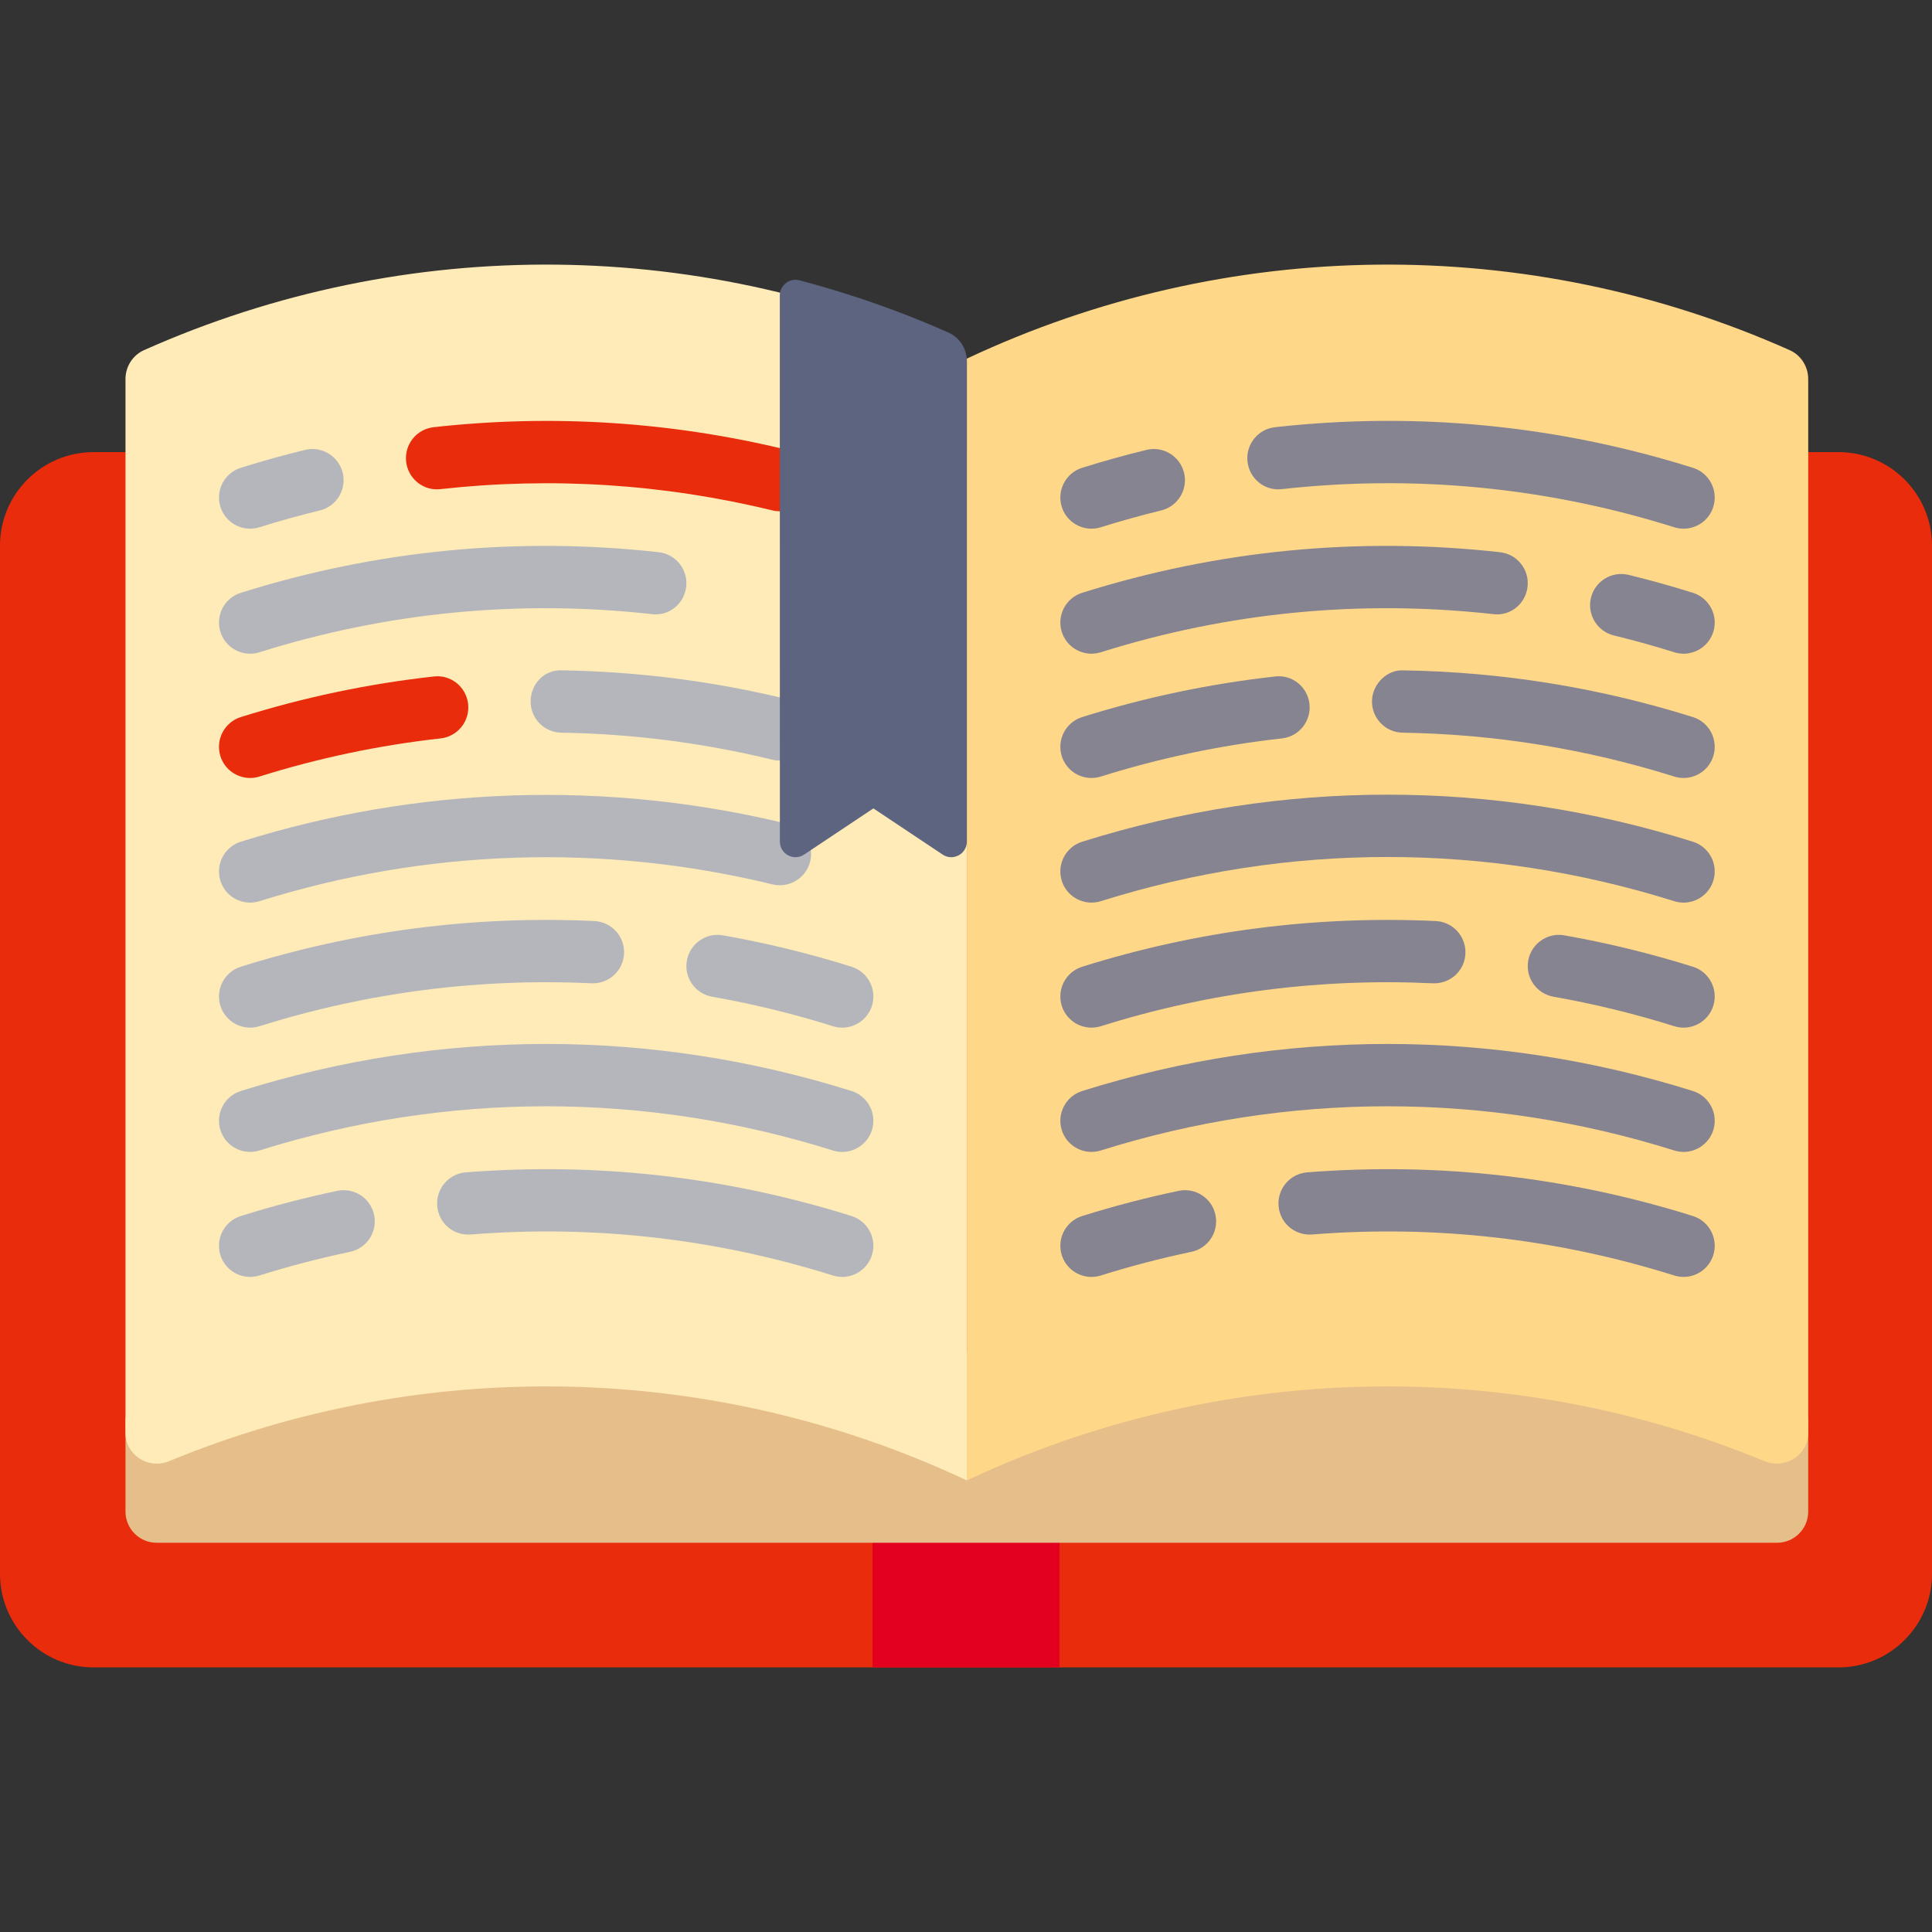 <?xml version="1.0" encoding="UTF-8" standalone="no"?>
<svg
   xmlns:dc="http://purl.org/dc/elements/1.1/"
   xmlns:cc="http://creativecommons.org/ns#"
   xmlns:rdf="http://www.w3.org/1999/02/22-rdf-syntax-ns#"
   xmlns:svg="http://www.w3.org/2000/svg"
   xmlns="http://www.w3.org/2000/svg"
   xml:space="preserve"
   style="enable-background:new 0 0 496 496;"
   viewBox="0 0 496 496"
   y="0px"
   x="0px"
   id="Layer_1"
   version="1.1"><rect x="0" y="0" width="496" height="496" fill="#333333" stroke="none"/><defs
   id="defs199" />
<g
   id="g164">
	<g
   id="g4">
		<path
   id="path2"
   d="M472,116.07H24c-13.234,0-24,10.766-24,24v264c0,13.234,10.766,24,24,24h448    c13.234,0,24-10.766,24-24v-264C496,126.836,485.234,116.07,472,116.07z"
   style="fill:#e82c0c;" />
	</g>
	<g
   id="g8">
		<path
   id="rect6"
   d="m 224,388.07 h 48 v 40 h -48 z"
   style="fill:#e3001e" />
	</g>
	<g
   id="g12">
		<path
   id="path10"
   d="M464.219,364.07v24c0,4.418-3.582,8-8,8h-416c-4.418,0-8-3.582-8-8v-24l47.781-24l192,8l160-8    L464.219,364.07z"
   style="fill:#E6BE8A;" />
	</g>
	<g
   id="g16">
		<path
   id="path14"
   d="M43.443,375.116c65.739-27.139,140.084-25.487,204.776,4.954v-288    C181.394,60.625,104.27,59.9,36.97,89.894c-2.896,1.291-4.751,4.222-4.751,7.393v270.515    C32.219,373.581,38.102,377.321,43.443,375.116z"
   style="fill:#FFEBB7;" />
	</g>
	<g
   id="g20">
		<path
   id="path18"
   d="M248.219,380.07c64.692-30.442,139.037-32.093,204.776-4.954    c5.341,2.205,11.224-1.535,11.224-7.314V97.287c0-3.171-1.855-6.102-4.751-7.393c-67.3-29.994-144.425-29.269-211.249,2.176    V380.07z"
   style="fill:#FFD788;" />
	</g>
	<g
   id="g26">
		<g
   id="g24">
			<path
   id="path22"
   d="M280.219,327.824c-3.406,0-6.563-2.188-7.633-5.605c-1.32-4.215,1.023-8.707,5.234-10.031     c8.094-2.543,16.422-4.715,24.758-6.461c4.313-0.906,8.563,1.855,9.469,6.188c0.906,4.324-1.859,8.563-6.188,9.469     c-7.828,1.641-15.648,3.684-23.242,6.07C281.82,327.703,281.008,327.824,280.219,327.824z"
   style="fill:#868491;" />
		</g>
	</g>
	<g
   id="g32">
		<g
   id="g30">
			<path
   id="path28"
   d="M432.219,327.824c-0.789,0-1.602-0.121-2.398-0.371c-30.187-9.48-61.477-13.031-92.969-10.523     c-4.469,0.32-8.258-2.941-8.609-7.344c-0.344-4.406,2.938-8.258,7.344-8.609c33.609-2.641,66.891,1.117,99.031,11.211     c4.211,1.324,6.555,5.816,5.234,10.031C438.781,325.637,435.625,327.824,432.219,327.824z"
   style="fill:#868491;" />
		</g>
	</g>
	<g
   id="g38">
		<g
   id="g36">
			<path
   id="path34"
   d="M432.219,295.73c-0.789,0-1.602-0.121-2.398-0.371c-48.156-15.125-99.047-15.125-147.203,0     c-4.234,1.324-8.719-1.023-10.031-5.234c-1.32-4.215,1.023-8.707,5.234-10.031c51.297-16.109,105.5-16.109,156.797,0     c4.211,1.324,6.555,5.816,5.234,10.031C438.781,293.543,435.625,295.73,432.219,295.73z"
   style="fill:#868491;" />
		</g>
	</g>
	<g
   id="g44">
		<g
   id="g42">
			<path
   id="path40"
   d="M280.219,263.824c-3.406,0-6.563-2.188-7.633-5.605c-1.32-4.215,1.023-8.707,5.234-10.031     c29.445-9.242,60-13.176,90.781-11.73c4.406,0.211,7.82,3.957,7.609,8.371c-0.203,4.422-3.891,7.797-8.375,7.613     c-28.883-1.363-57.578,2.332-85.219,11.012C281.82,263.703,281.008,263.824,280.219,263.824z"
   style="fill:#868491;" />
		</g>
	</g>
	<g
   id="g50">
		<g
   id="g48">
			<path
   id="path46"
   d="M432.219,263.824c-0.789,0-1.602-0.121-2.398-0.371c-10.109-3.176-20.539-5.723-31-7.566     c-4.352-0.77-7.258-4.918-6.484-9.27c0.766-4.348,4.922-7.258,9.266-6.488c11.141,1.965,22.242,4.676,33.016,8.059     c4.211,1.324,6.555,5.816,5.234,10.031C438.781,261.637,435.625,263.824,432.219,263.824z"
   style="fill:#868491;" />
		</g>
	</g>
	<g
   id="g56">
		<g
   id="g54">
			<path
   id="path52"
   d="M432.219,231.73c-0.789,0-1.602-0.121-2.398-0.371c-48.156-15.125-99.047-15.125-147.203,0     c-4.234,1.316-8.719-1.027-10.031-5.234c-1.32-4.215,1.023-8.707,5.234-10.031c51.297-16.109,105.5-16.109,156.797,0     c4.211,1.324,6.555,5.816,5.234,10.031C438.781,229.543,435.625,231.73,432.219,231.73z"
   style="fill:#868491;" />
		</g>
	</g>
	<g
   id="g62">
		<g
   id="g60">
			<path
   id="path58"
   d="M280.219,199.731c-3.406,0-6.563-2.188-7.633-5.605c-1.32-4.215,1.023-8.707,5.234-10.031     c16.094-5.055,32.75-8.562,49.523-10.422c4.453-0.535,8.352,2.684,8.836,7.066c0.484,4.391-2.68,8.348-7.07,8.832     c-15.742,1.75-31.391,5.043-46.492,9.789C281.82,199.609,281.008,199.731,280.219,199.731z"
   style="fill:#868491;" />
		</g>
	</g>
	<g
   id="g68">
		<g
   id="g66">
			<path
   id="path64"
   d="M432.219,199.731c-0.789,0-1.602-0.121-2.398-0.371c-22.586-7.098-46.039-10.887-69.719-11.258     c-4.422-0.07-7.945-3.707-7.875-8.125c0.07-4.414,3.93-8.133,8.125-7.875c25.219,0.398,50.211,4.434,74.266,11.992     c4.211,1.324,6.555,5.816,5.234,10.031C438.773,197.543,435.625,199.731,432.219,199.731z"
   style="fill:#868491;" />
		</g>
	</g>
	<g
   id="g74">
		<g
   id="g72">
			<path
   id="path70"
   d="M280.219,167.824c-3.406,0-6.563-2.188-7.633-5.605c-1.32-4.215,1.023-8.707,5.234-10.031     c34.859-10.949,70.937-14.465,107.281-10.422c4.391,0.484,7.555,4.441,7.07,8.832c-0.484,4.387-4.359,7.637-8.836,7.066     c-34.094-3.781-67.992-0.496-100.719,9.789C281.82,167.703,281.008,167.824,280.219,167.824z"
   style="fill:#868491;" />
		</g>
	</g>
	<g
   id="g80">
		<g
   id="g78">
			<path
   id="path76"
   d="M432.219,167.824c-0.789,0-1.602-0.121-2.398-0.371c-5.078-1.598-10.289-3.047-15.5-4.316     c-4.289-1.047-6.922-5.375-5.875-9.668s5.344-6.918,9.672-5.879c5.539,1.352,11.086,2.898,16.5,4.598     c4.211,1.324,6.555,5.816,5.234,10.031C438.781,165.637,435.625,167.824,432.219,167.824z"
   style="fill:#868491;" />
		</g>
	</g>
	<g
   id="g86">
		<g
   id="g84">
			<path
   id="path82"
   d="M280.219,135.731c-3.406,0-6.563-2.191-7.633-5.609c-1.32-4.219,1.023-8.707,5.242-10.027     c5.5-1.727,11.047-3.27,16.492-4.594c4.266-1.051,8.617,1.59,9.664,5.883c1.047,4.293-1.594,8.621-5.883,9.664     c-5.109,1.242-10.32,2.691-15.492,4.312C281.812,135.609,281.008,135.731,280.219,135.731z"
   style="fill:#868491;" />
		</g>
	</g>
	<g
   id="g92">
		<g
   id="g90">
			<path
   id="path88"
   d="M432.219,135.731c-0.789,0-1.602-0.121-2.398-0.371c-32.734-10.285-66.617-13.566-100.719-9.789     c-4.422,0.539-8.352-2.684-8.836-7.066c-0.484-4.391,2.68-8.348,7.07-8.832c36.328-4.043,72.414-0.527,107.281,10.422     c4.211,1.324,6.555,5.816,5.234,10.031C438.781,133.543,435.625,135.731,432.219,135.731z"
   style="fill:#868491;" />
		</g>
	</g>
	<g
   id="g98">
		<g
   id="g96">
			<path
   id="path94"
   d="M64.219,327.824c-3.406,0-6.562-2.188-7.633-5.605c-1.32-4.215,1.023-8.707,5.234-10.031     c8.094-2.543,16.422-4.715,24.758-6.461c4.32-0.906,8.563,1.855,9.469,6.188c0.906,4.324-1.859,8.563-6.188,9.469     c-7.828,1.641-15.648,3.684-23.242,6.07C65.82,327.703,65.008,327.824,64.219,327.824z"
   style="fill:#B4B6BC;" />
		</g>
	</g>
	<g
   id="g104">
		<g
   id="g102">
			<path
   id="path100"
   d="M216.219,327.824c-0.789,0-1.602-0.121-2.398-0.371c-30.18-9.48-61.477-13.031-92.969-10.523     c-4.531,0.32-8.258-2.941-8.609-7.344c-0.344-4.406,2.938-8.258,7.344-8.609c33.609-2.641,66.883,1.117,99.031,11.211     c4.211,1.324,6.555,5.816,5.234,10.031C222.781,325.637,219.625,327.824,216.219,327.824z"
   style="fill:#B4B6BC;" />
		</g>
	</g>
	<g
   id="g110">
		<g
   id="g108">
			<path
   id="path106"
   d="M216.219,295.73c-0.789,0-1.602-0.121-2.398-0.371c-48.156-15.125-99.047-15.125-147.203,0     c-4.25,1.324-8.719-1.023-10.031-5.234c-1.32-4.215,1.023-8.707,5.234-10.031c51.297-16.109,105.5-16.109,156.797,0     c4.211,1.324,6.555,5.816,5.234,10.031C222.781,293.543,219.625,295.73,216.219,295.73z"
   style="fill:#B4B6BC;" />
		</g>
	</g>
	<g
   id="g116">
		<g
   id="g114">
			<path
   id="path112"
   d="M64.219,263.824c-3.406,0-6.562-2.188-7.633-5.605c-1.32-4.215,1.023-8.707,5.234-10.031     c29.445-9.242,60.023-13.176,90.781-11.73c4.406,0.211,7.82,3.957,7.609,8.371c-0.211,4.422-3.938,7.797-8.375,7.613     c-28.891-1.363-57.578,2.332-85.219,11.012C65.82,263.703,65.008,263.824,64.219,263.824z"
   style="fill:#B4B6BC;" />
		</g>
	</g>
	<g
   id="g122">
		<g
   id="g120">
			<path
   id="path118"
   d="M216.219,263.824c-0.789,0-1.602-0.121-2.398-0.371c-10.109-3.176-20.539-5.723-31-7.566     c-4.352-0.77-7.258-4.918-6.484-9.27c0.758-4.348,4.93-7.258,9.266-6.488c11.141,1.965,22.242,4.676,33.016,8.059     c4.211,1.324,6.555,5.816,5.234,10.031C222.781,261.637,219.625,263.824,216.219,263.824z"
   style="fill:#B4B6BC;" />
		</g>
	</g>
	<g
   id="g128">
		<g
   id="g126">
			<path
   id="path124"
   d="M64.219,231.73c-3.406,0-6.562-2.188-7.633-5.605c-1.32-4.215,1.023-8.707,5.234-10.031     c45.477-14.277,94-15.867,140.289-4.594c4.297,1.047,6.93,5.375,5.883,9.668c-1.047,4.289-5.398,6.902-9.664,5.879     c-43.469-10.598-89.016-9.094-131.711,4.313C65.82,231.609,65.008,231.73,64.219,231.73z"
   style="fill:#B4B6BC;" />
		</g>
	</g>
	<g
   id="g134">
		<g
   id="g132">
			<path
   id="path130"
   d="M64.219,199.731c-3.406,0-6.562-2.188-7.633-5.605c-1.32-4.215,1.023-8.707,5.234-10.031     c16.094-5.055,32.75-8.562,49.523-10.422c4.414-0.535,8.352,2.684,8.836,7.066c0.484,4.391-2.68,8.348-7.07,8.832     c-15.742,1.75-31.391,5.043-46.492,9.789C65.82,199.609,65.008,199.731,64.219,199.731z"
   style="fill:#e82c0c;" />
		</g>
	</g>
	<g
   id="g140">
		<g
   id="g138">
			<path
   id="path136"
   d="M200.227,195.273c-0.625,0-1.266-0.074-1.898-0.227c-17.734-4.32-35.984-6.66-54.227-6.945     c-4.422-0.07-7.945-3.707-7.875-8.125c0.07-4.414,3.523-8.133,8.125-7.875c19.437,0.309,38.867,2.797,57.758,7.398     c4.297,1.047,6.93,5.375,5.883,9.668C207.101,192.824,203.828,195.273,200.227,195.273z"
   style="fill:#B4B6BC;" />
		</g>
	</g>
	<g
   id="g146">
		<g
   id="g144">
			<path
   id="path142"
   d="M64.219,167.824c-3.406,0-6.562-2.188-7.633-5.605c-1.32-4.215,1.023-8.707,5.234-10.031     c34.867-10.949,70.945-14.465,107.281-10.422c4.391,0.484,7.555,4.441,7.07,8.832c-0.484,4.387-4.391,7.637-8.836,7.066     c-34.094-3.781-67.992-0.496-100.719,9.789C65.82,167.703,65.008,167.824,64.219,167.824z"
   style="fill:#B4B6BC;" />
		</g>
	</g>
	<g
   id="g152">
		<g
   id="g150">
			<path
   id="path148"
   d="M64.219,135.731c-3.406,0-6.562-2.191-7.633-5.609c-1.32-4.219,1.023-8.707,5.242-10.027     c5.5-1.727,11.047-3.27,16.492-4.594c4.258-1.051,8.617,1.59,9.664,5.883c1.047,4.293-1.594,8.621-5.883,9.664     c-5.109,1.242-10.32,2.691-15.492,4.312C65.812,135.609,65.008,135.731,64.219,135.731z"
   style="fill:#B4B6BC;" />
		</g>
	</g>
	<g
   id="g158">
		<g
   id="g156">
			<path
   id="path154"
   d="M200.227,131.27c-0.625,0-1.266-0.074-1.898-0.227c-27.961-6.809-56.633-8.641-85.227-5.473     c-4.391,0.539-8.352-2.676-8.836-7.066c-0.484-4.391,2.68-8.348,7.07-8.832c30.445-3.391,61-1.422,90.773,5.824     c4.297,1.047,6.93,5.375,5.883,9.668C207.101,128.82,203.828,131.27,200.227,131.27z"
   style="fill:#e82c0c;" />
		</g>
	</g>
	<g
   id="g162">
		<path
   id="path160"
   d="M200.219,216.064c0.001,3.194,3.561,5.1,6.219,3.328l17.781-11.854L242,219.392    c2.658,1.772,6.219-0.133,6.219-3.328V92.734c0-3.16-1.843-6.077-4.731-7.361c-12.457-5.54-25.259-9.983-38.262-13.418    c-2.537-0.67-5.03,1.292-5.029,3.916L200.219,216.064z"
   style="fill:#5D647F;" />
	</g>
</g>
<g
   id="g166">
</g>
<g
   id="g168">
</g>
<g
   id="g170">
</g>
<g
   id="g172">
</g>
<g
   id="g174">
</g>
<g
   id="g176">
</g>
<g
   id="g178">
</g>
<g
   id="g180">
</g>
<g
   id="g182">
</g>
<g
   id="g184">
</g>
<g
   id="g186">
</g>
<g
   id="g188">
</g>
<g
   id="g190">
</g>
<g
   id="g192">
</g>
<g
   id="g194">
</g>
</svg>